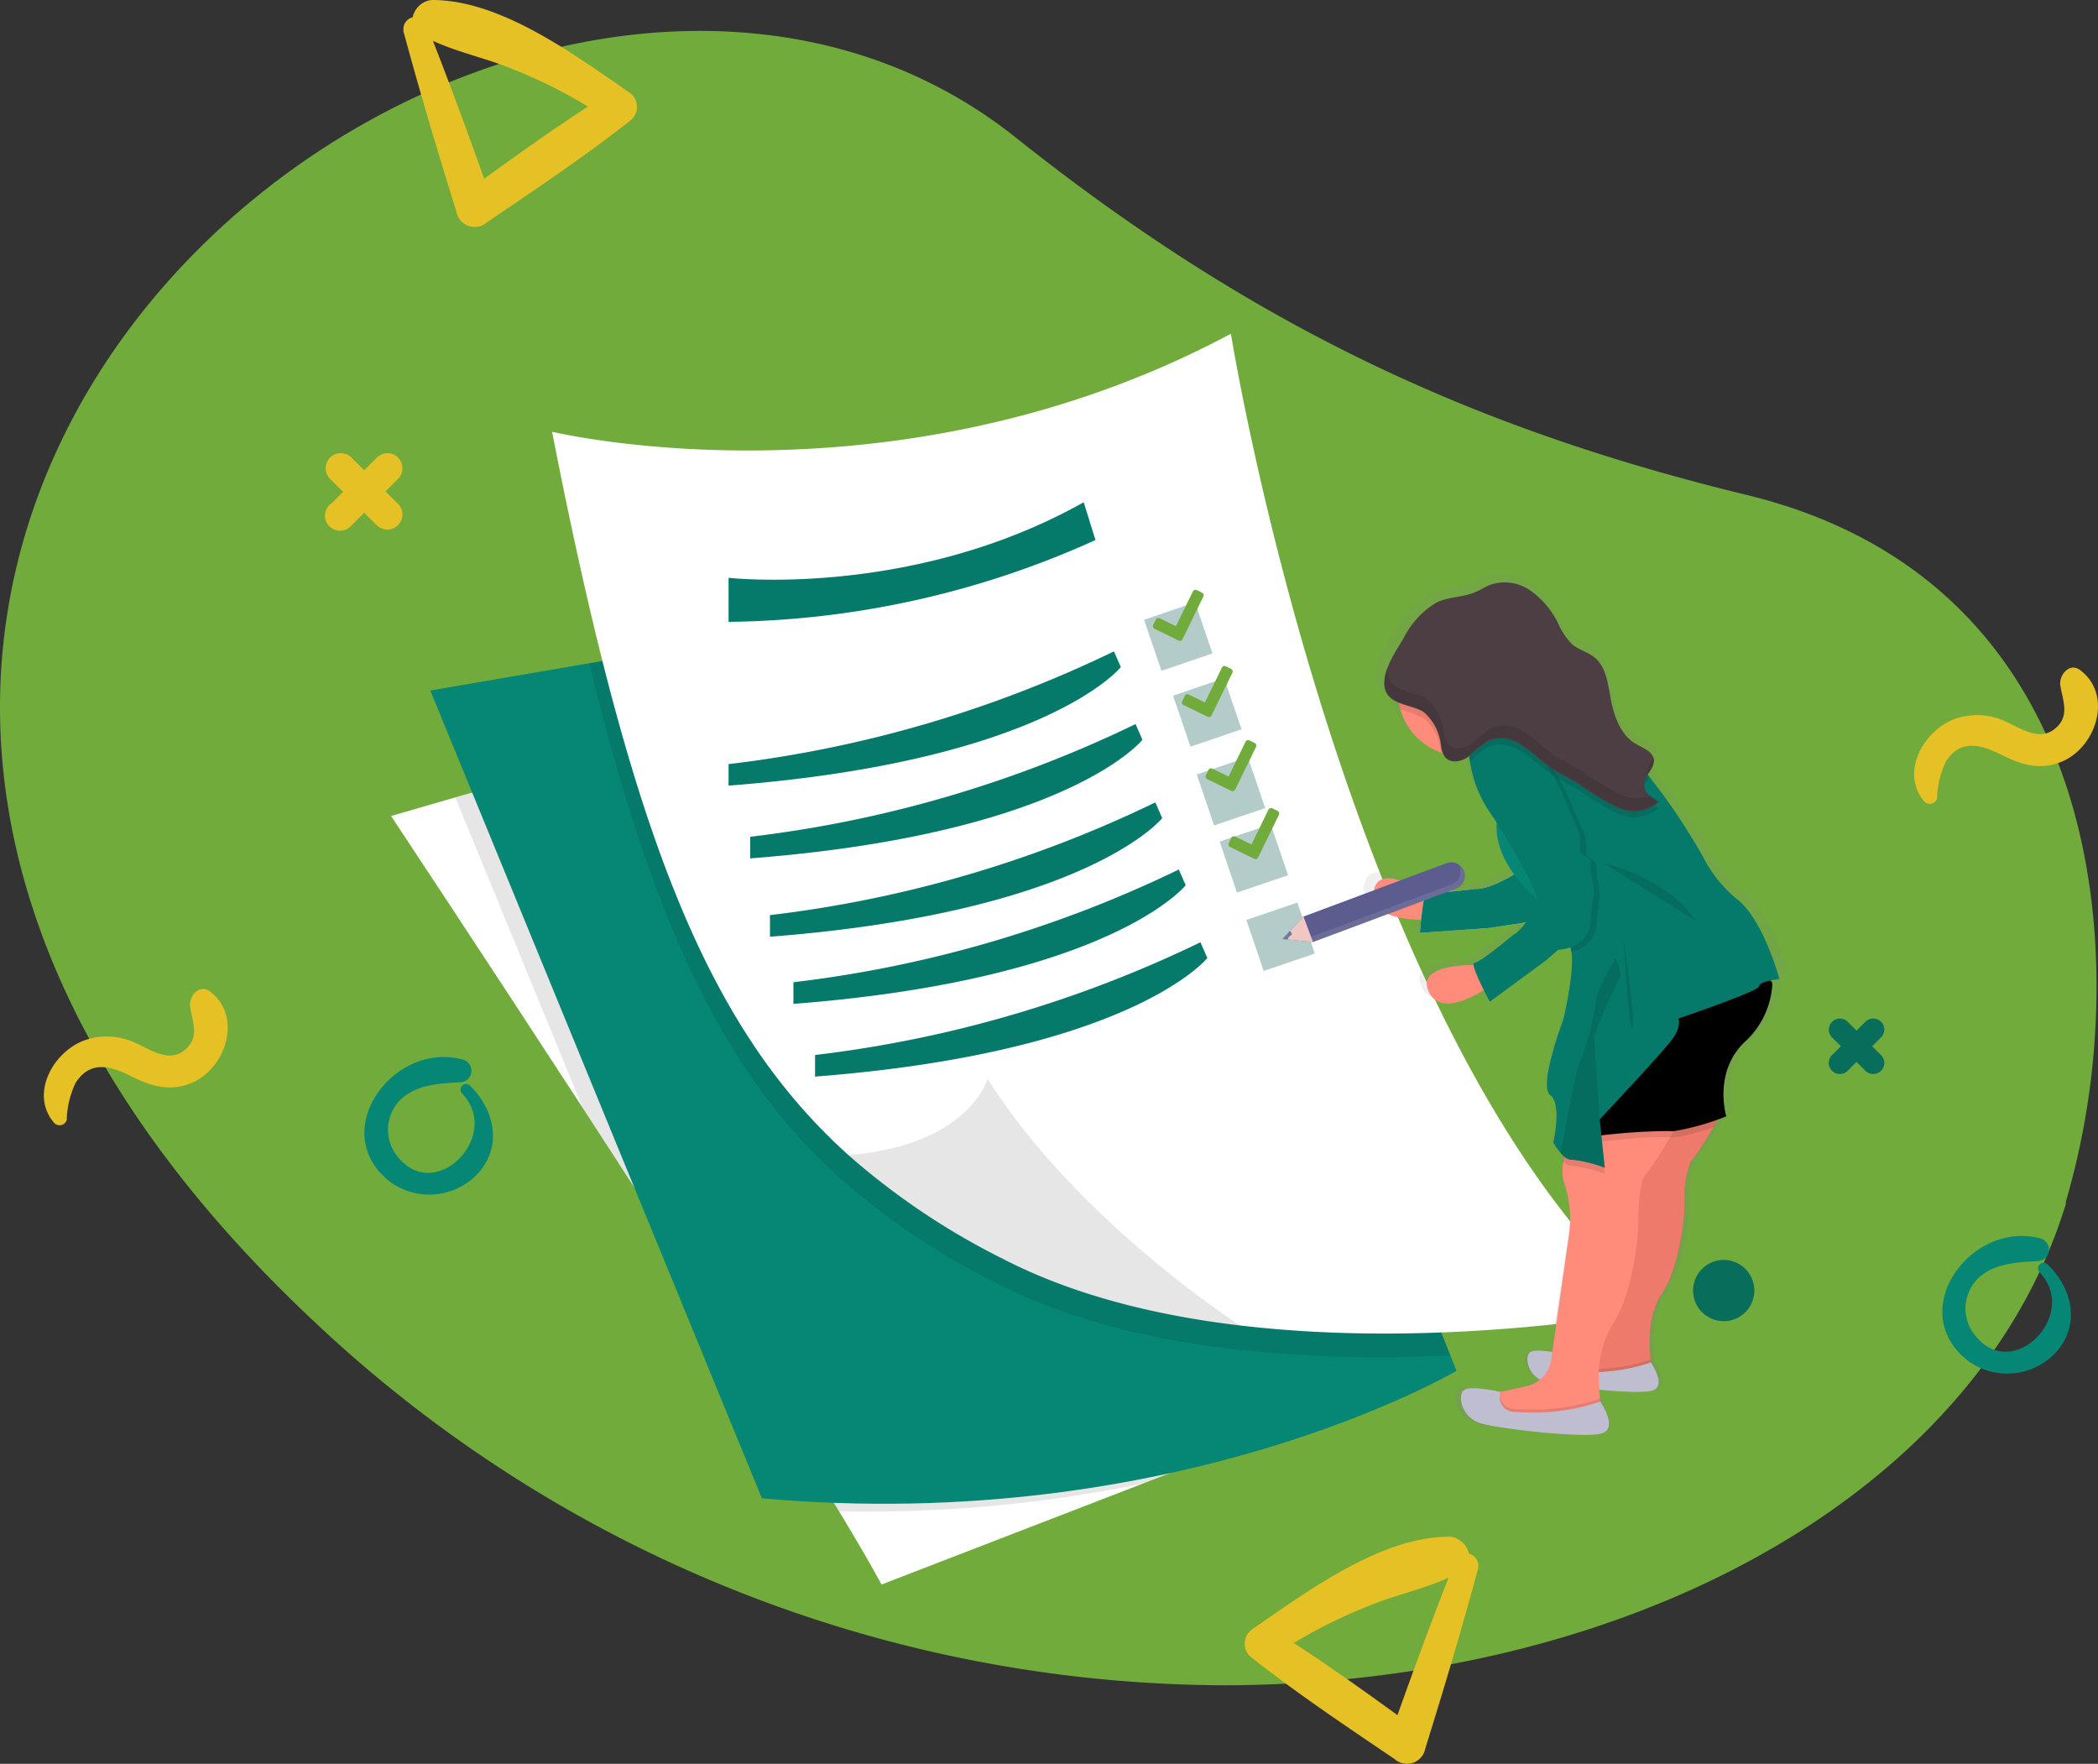 <svg xmlns="http://www.w3.org/2000/svg" width="200" height="168.142" viewBox="0 0 200 168.142">
    <rect x="0" y="0" width="200" height="168.142" fill="#333333" stroke="none"/>
    <defs>
        <style>
            .cls-1{fill:#71ab3c}.cls-2{fill:#e6c125}.cls-3{fill:#068675}.cls-4{fill:#096d5c}.cls-5,.cls-9{fill:#02554a}.cls-20,.cls-6{fill:#fff}.cls-16,.cls-20,.cls-7{opacity:.1}.cls-8{fill:#05796a}.cls-9{opacity:.3}.cls-10{fill:url(#linear-gradient)}.cls-11{fill:#a5636d}.cls-12{fill:#ed7a6a}.cls-13{fill:#bebed0}.cls-14{fill:#ff8b7b}.cls-15{fill:none}.cls-17{fill:#f7cddd}.cls-18{fill:#4c3e42}.cls-19{fill:#5c5c8e}.cls-21{fill:#efc8c4}.cls-22{fill:#727a9c}
        </style>
        <linearGradient id="linear-gradient" x1=".5" x2=".5" y1="1" gradientUnits="objectBoundingBox">
            <stop offset="0" stop-color="gray" stop-opacity=".251"/>
            <stop offset=".54" stop-color="gray" stop-opacity=".122"/>
            <stop offset="1" stop-color="gray" stop-opacity=".102"/>
        </linearGradient>
    </defs>
    <g id="Group_9701" data-name="Group 9701" transform="translate(-67 -95.603)">
        <g id="Group_9699" data-name="Group 9699" transform="translate(67 95.603)">
            <path id="Path_20492" d="M197.358 172.714V172.5a72.969 72.969 0 0 0 2.919-20.521c0-19.279-7.755-40.634-33.355-46.844C140.5 98.722 119.573 88.838 97.23 71.05 49.313 32.9-48.917 109.324 30.2 183.778a126.991 126.991 0 0 0 86.96 34.832c38.333-.081 71.688-18.046 80.198-45.896z" class="cls-1" data-name="Path 20492" transform="translate(-.42 -57.955)"/>
            <path id="Path_20493" d="M208.243 141.819a8.647 8.647 0 0 1 .843-3.549c1.384-2.174 3.345-1.624 5.244-.665s3.753 1.553 5.856.648c3.283-1.42 4.827-6.379 1.686-8.712-1.012-.754-2.014.5-1.881 1.446.2 1.331.887 2.8-.284 3.948-1.526 1.535-3.319.248-4.845-.444a6.363 6.363 0 0 0-5.093-.222c-2.919 1.189-5.04 5.146-2.724 7.825a.728.728 0 0 0 1.02 0 .683.683 0 0 0 .169-.3z" class="cls-2" data-name="Path 20493" transform="translate(-23.586 -65.671)"/>
            <path id="Path_20495" d="M49.606 173.865c2.272 2.174 3.132 5.572.967 8.189a6.345 6.345 0 0 1-8.527 1.02c-6.14-4.747.266-13.494 6.895-11.676a1.1 1.1 0 0 1-.248 2.165c-1.934.115-4.011.186-5.564 1.544a4.036 4.036 0 0 0-.337 5.607c3.62 4.436 9.894-2.1 6.1-6.068a.541.541 0 0 1 0-.763.532.532 0 0 1 .737 0z" class="cls-3" data-name="Path 20495" transform="translate(-4.83 -70.391)"/>
            <path id="Path_20496" d="M219.126 193.1c2.272 2.174 3.132 5.563.967 8.18a6.336 6.336 0 0 1-8.527 1.029c-6.14-4.747.266-13.494 6.895-11.684a1.1 1.1 0 0 1-.293 2.156c-1.934.106-4.011.186-5.564 1.544a4.036 4.036 0 0 0-.337 5.607c3.62 4.436 9.894-2.1 6.1-6.077a.536.536 0 1 1 .763-.754z" class="cls-3" data-name="Path 20496" transform="translate(-23.927 -72.56)"/>
            <path id="Path_20497" d="M156.421 225.628c-1.562 5.793-3.283 11.534-5.067 17.265a1.775 1.775 0 0 1-2.928 1c-4.659-3.158-9.326-6.273-13.736-9.759a1.668 1.668 0 0 1-.124-2.351 1.776 1.776 0 0 1 .3-.266c5.173-3.549 12.157-8.783 18.714-8.819 1.668 0 2.84 2.342 1.145 3.309-2.662 1.535-5.821 2.076-8.652 3.247a47.644 47.644 0 0 0-9.4 4.951c-.071-.949-.133-1.907-.2-2.857 4.934 3.034 9.583 6.441 14.277 9.839l-2.769.559c2-5.669 4.055-11.294 6.274-16.857a1.145 1.145 0 0 1 2.139.71z" class="cls-2" data-name="Path 20497" transform="translate(-15.484 -76.205)"/>
            <path id="Path_20498" d="M43.74 60.49c1.562 5.8 3.283 11.534 5.067 17.274a1.775 1.775 0 0 0 2.928 1c4.659-3.167 9.326-6.273 13.736-9.759a1.668 1.668 0 0 0 .124-2.351 1.714 1.714 0 0 0-.3-.257C60.12 62.85 53.137 57.615 46.58 57.58c-1.668 0-2.84 2.333-1.145 3.309 2.662 1.526 5.821 2.076 8.652 3.247a47.174 47.174 0 0 1 9.406 4.986c.071-.958.133-1.907.2-2.857C58.754 69.3 54.1 72.707 49.41 76.1l2.769.55c-2-5.66-4.055-11.285-6.274-16.857a1.145 1.145 0 0 0-2.139.7z" class="cls-2" data-name="Path 20498" transform="translate(-5.3 -57.58)"/>
            <path id="Path_20499" d="M35.854 111.16l1.207-1.2-1.207-1.2a1.44 1.44 0 1 1 2.014-2.058l1.207 1.2 1.2-1.2a1.429 1.429 0 0 1 2.032 0 1.455 1.455 0 0 1 0 2.014l-1.207 1.2 1.207 1.2a1.437 1.437 0 0 1-2.032 2.032l-1.2-1.2-1.2 1.2a1.437 1.437 0 1 1-2.076-1.978v-.053z" class="cls-2" data-name="Path 20499" transform="translate(-4.353 -63.073)"/>
            <path id="Path_20500" d="M186.156 165.551l.887-.887-.887-.887a1.056 1.056 0 0 1 1.491-1.49l.887.887.887-.887a1.056 1.056 0 0 1 1.491 1.491l-.887.887.887.887a1.056 1.056 0 0 1-1.491 1.491l-.887-.887-.887.887a1.056 1.056 0 0 1-1.491-1.491z" class="cls-4" data-name="Path 20500" transform="translate(-11.553 -64.925)"/>
            <path id="Path_20501" d="M143.065 202.71l.887-.887-.887-.887a1.056 1.056 0 1 1 1.491-1.49l.887.887.887-.887a1.056 1.056 0 0 1 1.491 1.49l-.887.887.887.887a1.056 1.056 0 0 1-1.491 1.49l-.887-.887-.887.887a1.056 1.056 0 0 1-1.491-1.49z" class="cls-2" data-name="Path 20501" transform="translate(-16.449 -73.542)"/>
            <path id="Path_20502" d="M182.31 195.879a2.919 2.919 0 1 1 2.919 2.919 2.919 2.919 0 0 1-2.919-2.919z" class="cls-4" data-name="Path 20502" transform="translate(-20.91 -72.851)"/>
            <path id="Path_20503" d="M51.62 146.022a2.032 2.032 0 1 1 2.032 2.032 2.041 2.041 0 0 1-2.032-2.032z" class="cls-4" data-name="Path 20503" transform="translate(-6.188 -67.327)"/>
            <path id="Path_20494" d="M7.313 176.349a8.647 8.647 0 0 1 .843-3.549c1.384-2.174 3.345-1.624 5.244-.665s3.753 1.553 5.856.648c3.283-1.42 4.827-6.379 1.695-8.712-1.02-.754-2.014.5-1.881 1.446.186 1.331.887 2.8-.293 3.948-1.526 1.535-3.319.248-4.836-.444a6.363 6.363 0 0 0-5.093-.222c-2.928 1.18-5.049 5.146-2.724 7.825a.719.719 0 0 0 1.012 0 .8.8 0 0 0 .177-.3z" class="cls-2" data-name="Path 20494" transform="translate(-.951 -69.566)"/>
        </g>
        <g id="Group_9700" data-name="Group 9700" transform="translate(104.283 127.416)">
            <path id="Path_18360" d="M279 495.972a4.015 4.015 0 0 1 3.6-.484s-.511 1.087-2.79 1.073z" class="cls-5" data-name="Path 18360" transform="translate(-268.448 -434.922)"/>
            <path id="Path_18436" d="M305.934 388.83l-17.1 6.609-24.989 9.651c-.943-1.749-2.333-4.142-4.055-6.982-5.917-9.8-15.711-25.044-24.427-38.439-9.824-15.093-18.277-27.839-18.277-27.839l6.12-1.773L273.2 315.57z" class="cls-6" data-name="Path 18436" transform="translate(-217.09 -285.855)"/>
            <path id="Path_18437" d="M335.724 388.83l-17.1 6.609a128.672 128.672 0 0 1-29.044 2.669c-5.918-9.8-15.711-25.044-24.427-38.439L253 330.057l49.992-14.487z" class="cls-7" data-name="Path 18437" transform="translate(-246.88 -285.855)"/>
            <path id="Path_18438" d="M336.83 349.208s-26.561 15.7-66.214 12.156L239 284.357l15.15-2.6 52.371-8.987 29.715 74.95z" class="cls-3" data-name="Path 18438" transform="translate(-235.266 -250.344)"/>
            <path id="Path_18439" d="M410.01 347.72a125.844 125.844 0 0 1-20.769-.589c-7.878-.923-15.793-2.834-22.593-6.332a68.6 68.6 0 0 1-14.77-9.913c-11.012-9.9-17.828-24.056-23.948-49.129l52.37-8.987z" class="cls-7" data-name="Path 18439" transform="translate(-309.039 -250.344)"/>
            <path id="Path_18440" d="M412.2 234.151s-19.586 3.835-39.5 1.473c-7.877-.928-15.8-2.834-22.593-6.332a68.6 68.6 0 0 1-14.77-9.913c-13.635-12.261-20.829-31.032-28.25-68.955 0 0 32.553 7.849 64.716-9.344-.003 0 10.841 67.654 40.397 93.071z" class="cls-6" data-name="Path 18440" transform="translate(-291.743 -141.08)"/>
            <path id="Path_18441" d="M510.193 581.627c-7.878-.928-15.8-2.834-22.593-6.332a68.61 68.61 0 0 1-14.77-9.913c11.6-.942 13.273-7.282 13.273-7.282 8.604 13.644 24.09 23.527 24.09 23.527z" class="cls-7" data-name="Path 18441" transform="translate(-429.243 -487.082)"/>
            <path id="Path_18442" d="M405.85 242.655s17.487 1.994 33.854-7.2l1.122 3.6a87.011 87.011 0 0 1-34.975 7.8z" class="cls-8" data-name="Path 18442" transform="translate(-373.679 -219.387)"/>
            <path id="Path_18443" d="M405.85 329.638a115.224 115.224 0 0 0 36.737-10.748l.654 1.5s-7.122 8.956-37.392 11.3z" class="cls-8" data-name="Path 18443" transform="translate(-373.679 -288.609)"/>
            <path id="Path_18444" d="M417.94 370.326a115.245 115.245 0 0 0 36.737-10.746l.655 1.5s-7.121 8.964-37.392 11.306z" class="cls-8" data-name="Path 18444" transform="translate(-383.708 -322.37)"/>
            <path id="Path_18445" d="M429 414.176a115.25 115.25 0 0 0 36.737-10.746l.655 1.5s-7.131 8.959-37.392 11.306z" class="cls-8" data-name="Path 18445" transform="translate(-392.883 -358.752)"/>
            <path id="Path_18446" d="M442.13 451.756a115.245 115.245 0 0 0 36.737-10.746l.654 1.5s-7.121 8.961-37.392 11.308z" class="cls-8" data-name="Path 18446" transform="translate(-403.775 -389.933)"/>
            <path id="Path_18447" d="M454.23 492.476a115.247 115.247 0 0 0 36.737-10.746l.654 1.5s-7.122 8.961-37.392 11.306z" class="cls-8" data-name="Path 18447" transform="translate(-413.813 -423.718)"/>
            <path id="Rectangle_5784" d="M0 0h5.139v5.136H0z" class="cls-9" data-name="Rectangle 5784" transform="rotate(-18.8 118.256 -203.161)"/>
            <path id="Rectangle_5785" d="M0 0h5.139v5.136H0z" class="cls-9" data-name="Rectangle 5785" transform="rotate(-18.8 141.479 -207.903)"/>
            <path id="Rectangle_5786" d="M0 0h5.139v5.136H0z" class="cls-9" data-name="Rectangle 5786" transform="rotate(-18.8 185.72 -214.344)"/>
            <path id="Rectangle_5787" d="M0 0h5.139v5.136H0z" class="cls-9" data-name="Rectangle 5787" transform="rotate(-18.8 209.546 -218.3)"/>
            <path id="Rectangle_5788" d="M0 0h5.139v5.136H0z" class="cls-9" data-name="Rectangle 5788" transform="rotate(-18.8 165.295 -210.96)"/>
            <path id="Path_18448" d="M801 313.47l-.183-.17c.47-.1.914-.138.914-.138s-1.614-5.834-4.336-7.781a12.771 12.771 0 0 1-3.26-3.939 59.577 59.577 0 0 0-4.856-7.113l-.491-.618-.211-.269a2.347 2.347 0 0 0 .615-1.388.021.021 0 0 1 0-.01.654.654 0 0 0 0-.082.947.947 0 0 0-.034-.189l-.019.029c-.23-.668-1.115-.962-1.771-1.33-1.534-.863-2.19-2.75-2.518-4.5-.256-1.362-.467-2.895-1.534-3.772-.682-.564-1.609-.749-2.3-1.31a6.708 6.708 0 0 1-1.423-2.078 8.323 8.323 0 0 0-2.769-3.122 4.622 4.622 0 0 0-4-.528c-.5.191-.953.487-1.447.693-1.227.511-2.633.443-3.848.983a8.563 8.563 0 0 0-3.359 3.525 16.768 16.768 0 0 0-1.594 2.836v-.111a4.051 4.051 0 0 0-.317 1.475 2.2 2.2 0 0 0 .07.64 2.065 2.065 0 0 0 1.384 1.32 5.791 5.791 0 0 0 .15.642 6.3 6.3 0 0 0 4.073 4.157c.056.02.114.034.171.051a1.354 1.354 0 0 0 .2.375c.544.681 1.635.487 2.344-.009.029-.019.056-.043.083-.063a2.529 2.529 0 0 0 .031.288c.015.082.027.17.044.244a11.767 11.767 0 0 0 2.275 5.3s.152.228.4.606a7.592 7.592 0 0 0 1.74 4.966c-.864.5-2.727 1.476-3.879 1.395 0 0-4.234.547-4.724.272-.068-.037-.133.014-.195.129-1.165-.71-4.893-2.757-5.212-.129-.288 2.384 3.109 2.689 4.726 2.7-.073.7-.114 1.257-.114 1.257l6.956-.475 3.622-.533a4.355 4.355 0 0 1-1.294 1.231s-3.274 2.648-3.84 2.672c-.08 0-.106.08-.094.208-1.377 0-5.66.2-4.472 2.583 1.079 2.161 4.116.666 5.49-.16.324.628.6 1.121.6 1.121l5.612-3.994 1.215-1.022a4.332 4.332 0 0 0 1.209-.233.136.136 0 0 0 .017.044 2.3 2.3 0 0 1 .1.385c.341 1.957-.8 6.521-.8 6.521s-2.519 6.418-1.309 7.294.315 4.569.315 4.569a6.816 6.816 0 0 0 .726 1 3.034 3.034 0 0 0 .425.4 3.9 3.9 0 0 0-.14.468 3.814 3.814 0 0 0 .2 2.357 10.721 10.721 0 0 1 .326 4.939l-1.639 11.021a4.642 4.642 0 0 0-2.173 0c-.578.325-.389 1.965.953 2.67a3.455 3.455 0 0 1-1.38.635 78.988 78.988 0 0 1-2.584.552c-.036 0-2.863-.623-3.589-.211s-.377 2.7 1.689 3.258c2.021.547 9.56 1.349 11.731 1.022l.138-.024c1.846-.364.225-2.788.021-3.082-.013-.1-.026-.2-.039-.315a15.326 15.326 0 0 1-.073-.851 27.592 27.592 0 0 0 5.023.141.549.549 0 0 0 .123-.022c1.635-.324.2-2.466.019-2.725l-.025-.209v-.019c0-.049-.012-.1-.017-.153a.659.659 0 0 0-.014-.133c-.014-.046 0-.082-.012-.124l-.02-.26v-.111c0-.068-.009-.136-.012-.206v-.114c0-.1 0-.208-.01-.313v-.833c0-.114.01-.232.017-.349l.01-.126c0-.087.013-.17.022-.259a.411.411 0 0 1 .014-.128c.014-.119.029-.238.046-.359a.8.8 0 0 1 .017-.107c.015-.09.03-.182.048-.274a.664.664 0 0 1 .027-.136q.031-.148.067-.3a.348.348 0 0 1 .019-.082 10.268 10.268 0 0 1 .139-.477c.029-.089.06-.17.092-.262l.041-.109c.046-.116.1-.23.147-.341.013-.029.029-.058.044-.087.042-.089.088-.17.136-.262l.058-.1c.065-.109.131-.218.2-.322 1.875-2.67 2.369-7.82 2.323-8.941s.223-3.445.559-3.789a29.562 29.562 0 0 0 2.316-3.423c.141-.252.264-.489.361-.7.556-.192.924-.341.924-.341a7.885 7.885 0 0 1-.28-2.2 6.65 6.65 0 0 1 2.059-4.908 8.022 8.022 0 0 0 2.8-5.429v-.162c-.006-.151-.006-.23-.006-.23z" class="cls-10" data-name="Path 18448" transform="translate(-668.464 -252.121)"/>
            <path id="Path_18449" d="M883.118 572.346a29.294 29.294 0 0 1-2.216 3.384 10.079 10.079 0 0 0-.534 3.747c.044 1.105-.424 6.2-2.216 8.84s-.871 7.2-.871 7.2l-2.858 1h-3.434l-2.366-.707-.624-1.72s.832-.128 2.9-.618a2.679 2.679 0 0 0 2.139-2.43l1.45-10.121a9.679 9.679 0 0 0-.278-4.322 3.516 3.516 0 0 1 .232-3.082l.046-.071a28.879 28.879 0 0 1 4.518-2.871c2.02-.974 4.068-1.437 4.65.291a3 3 0 0 1-.538 1.48z" class="cls-11" data-name="Path 18449" transform="translate(-757.062 -496.714)"/>
            <path id="Path_18450" d="M883.118 572.346a29.294 29.294 0 0 1-2.216 3.384 10.079 10.079 0 0 0-.534 3.747c.044 1.105-.424 6.2-2.216 8.84-1.261 1.861-1.178 4.675-1.023 6.175.067.628.148 1.022.148 1.022l-2.858 1h-3.431l-2.366-.7-.624-1.72s.208-.032.682-.124 1.193-.249 2.226-.494a2.679 2.679 0 0 0 2.129-2.43l1.45-10.121a9.679 9.679 0 0 0-.278-4.322 3.516 3.516 0 0 1 .232-3.082l.046-.071a28.879 28.879 0 0 1 4.518-2.871c2.02-.974 4.068-1.437 4.65.291a3 3 0 0 1-.535 1.476z" class="cls-12" data-name="Path 18450" transform="translate(-757.062 -496.714)"/>
            <path id="Path_18451" d="M877.282 713.721l-2.858 1h-3.434l-2.366-.709-.624-1.72s.208-.032.682-.124a1.286 1.286 0 0 0 .99 1.39l1.343.046c.189 0 .38.01.568.01a17.133 17.133 0 0 0 5.553-.921c.064.63.146 1.028.146 1.028z" class="cls-7" data-name="Path 18451" transform="translate(-757.062 -614.915)"/>
            <path id="Path_18452" d="M858.295 712.345l-1.345-.046a1.311 1.311 0 0 1-.948-1.687s-2.42-.549-3.039-.186-.32 2.364 1.428 2.854c1.7.479 8.089 1.182 9.924.894l.118-.02c1.663-.341 0-2.725 0-2.725a17.207 17.207 0 0 1-6.138.916z" class="cls-13" data-name="Path 18452" transform="translate(-744.344 -613.365)"/>
            <path id="Path_18453" d="M850.111 575.228c-.09.18-.187.368-.3.564a31.723 31.723 0 0 1-2.434 3.712c-.361.385-.649 2.98-.6 4.234s-.479 7-2.5 9.976a9.541 9.541 0 0 0-1.251 5.3q.008.854.1 1.7c.075.693.17 1.126.17 1.126l-3.225 1.129h-3.881l-2.671-.794-.7-1.948s.233-.037.758-.141 1.343-.278 2.512-.553a3.029 3.029 0 0 0 2.408-2.742l1.634-11.422a10.952 10.952 0 0 0-.312-4.879 3.915 3.915 0 0 1-.191-2.331 3.722 3.722 0 0 1 .511-1.229s.624-.491 1.565-1.139c.416-.286.9-.6 1.416-.923 2.277-1.408 5.271-2.846 6.706-1.8a1.854 1.854 0 0 1 .661.952 2.415 2.415 0 0 1-.376 1.208z" class="cls-14" data-name="Path 18453" transform="translate(-727.878 -499.204)"/>
            <path id="Path_18454" d="M843.287 735.234l-3.225 1.129h-3.872l-2.671-.793-.7-1.948s.233-.037.758-.141a1.421 1.421 0 0 0 .453 1.258 1.52 1.52 0 0 0 .961.361l1.222.039c.213 0 .428.012.641.012a19.4 19.4 0 0 0 6.269-1.042c.077.691.164 1.125.164 1.125z" class="cls-7" data-name="Path 18454" transform="translate(-727.878 -632.596)"/>
            <path id="Path_18455" d="M821.807 733.685l-1.22-.041a1.535 1.535 0 0 1-.963-.361 1.5 1.5 0 0 1-.4-1.555s-2.727-.618-3.431-.209-.359 2.669 1.612 3.222c1.931.54 9.13 1.333 11.2 1.01l.131-.024c1.875-.385 0-3.079 0-3.079a19.358 19.358 0 0 1-6.929 1.037z" class="cls-13" data-name="Path 18455" transform="translate(-713.471 -630.853)"/>
            <path id="Path_18456" d="M897.179 572.363a16.341 16.341 0 0 1-3.823.969 1.688 1.688 0 0 1-.292-.014 33.646 33.646 0 0 0-4.556.221c-.748.067-1.468.136-2.062.2-.886.092-1.5.158-1.5.158v-.577c.416-.286.9-.6 1.416-.923 2.277-1.408 5.272-2.846 6.706-1.8 2.02-.974 4.068-1.437 4.65.291a3.116 3.116 0 0 1-.539 1.475z" class="cls-7" data-name="Path 18456" transform="translate(-771.123 -496.73)"/>
            <path id="Path_18457" d="M902.715 497.361a8.063 8.063 0 0 1-2.678 5.369c-2.959 2.887-1.7 7.031-1.7 7.031a23.367 23.367 0 0 1-5.05 1.422 1.7 1.7 0 0 1-.291-.014 54.675 54.675 0 0 0-6.625.419c-.886.092-1.5.158-1.5.158v-12.26l16.35-3.966 1.481 1.473a2.761 2.761 0 0 1 .013.368z" data-name="Path 18457" transform="translate(-771.057 -435.16)"/>
            <g id="Group_6756" class="cls-16" data-name="Group 6756" transform="translate(113.82 60.365)">
                <path id="Path_18459" d="M885.179 587.753l-.269.029v.129s.61-.066 1.5-.158c1.5-.152 3.782-.364 5.294-.427a59.68 59.68 0 0 0-6.525.427z" data-name="Path 18459" transform="translate(-884.91 -571.682)"/>
                <path id="Path_18460" d="M939.881 497.025l-1.481-1.475-.987.247 1.241 1.235a2.725 2.725 0 0 1 0 .37 8.067 8.067 0 0 1-2.677 5.369c-2.959 2.885-1.7 7.032-1.7 7.032a28.057 28.057 0 0 1-4.592 1.381 4.187 4.187 0 0 1 .477.026 1.707 1.707 0 0 0 .291.015 23.365 23.365 0 0 0 5.05-1.422s-1.261-4.147 1.7-7.032a8.068 8.068 0 0 0 2.677-5.369 2.766 2.766 0 0 0 .001-.377z" data-name="Path 18460" transform="translate(-922.049 -495.55)"/>
            </g>
            <path id="Path_18461" d="M771.964 447.533s-4.943-3.426-5.306-.341 5.306 2.645 5.306 2.645z" class="cls-14" data-name="Path 18461" transform="translate(-672.979 -393.993)"/>
            <path id="Path_18462" d="M802 442.13s-2.674 1.768-4.153 1.659c0 0-4.043.542-4.513.271s-.757 3.917-.757 3.917l6.647-.468 4.261-.651s2.13-1.3 2.13-2.416S802 442.13 802 442.13z" class="cls-17" data-name="Path 18462" transform="translate(-694.496 -390.862)"/>
            <path id="Path_18463" d="M802 442.13s-2.674 1.768-4.153 1.659c0 0-4.043.542-4.513.271s-.757 3.917-.757 3.917l6.647-.468 4.261-.651s2.13-1.3 2.13-2.416S802 442.13 802 442.13z" class="cls-8" data-name="Path 18463" transform="translate(-694.496 -390.862)"/>
            <path id="Path_18464" d="M801.2 494.462s-6.011-.249-4.665 2.554 5.9-.6 5.9-.6z" class="cls-14" data-name="Path 18464" transform="translate(-697.613 -434.278)"/>
            <path id="Path_18465" d="M839.643 413.51s-4.873-3.643-4.186-8.079 4.186 3.4 4.186 3.4z" class="cls-3" data-name="Path 18465" transform="translate(-730.011 -359.284)"/>
            <path id="Path_18466" d="M792.474 311.428a6.159 6.159 0 0 1-1.733 4.276 5.812 5.812 0 0 1-.89.758 6.085 6.085 0 0 1-2.9 1.088c-.211.02-.424.032-.641.032a6.012 6.012 0 0 1-2.03-.341 6.155 6.155 0 1 1 8.189-5.807z" class="cls-14" data-name="Path 18466" transform="translate(-684.189 -277.314)"/>
            <path id="Path_18467" d="M892.685 497.361c-.552.1-1.234.286-1.234.572 0 .482-7.7 3.079-7.7 3.079s.288.671-.481 1.826-7.027 7.789-7.027 7.789l.02.2.08.765.382 3.655a12.694 12.694 0 0 0-3.177-.77 1.056 1.056 0 0 1-.769-.357 3.724 3.724 0 0 1 .511-1.23s.624-.49 1.565-1.139v-12.265l16.35-3.966 1.481 1.473a2.691 2.691 0 0 1-.001.368z" class="cls-7" data-name="Path 18467" transform="translate(-761.027 -435.16)"/>
            <path id="Path_18468" d="M857.3 380.081s-1.926.191-1.926.673-7.7 3.079-7.7 3.079.288.671-.48 1.826-7.027 7.791-7.027 7.791l.482 4.615a12.691 12.691 0 0 0-3.177-.77c-.341.043-.724-.274-1.04-.644a6.7 6.7 0 0 1-.694-.989s.867-3.656-.288-4.521 1.251-7.212 1.251-7.212 1.087-4.513.767-6.449a2.29 2.29 0 0 0-.092-.381.136.136 0 0 0-.013-.043c-.682-1.849-8.072-17.37-8.072-17.37a11.092 11.092 0 0 1 .092-1.316c.015-.121.036-.247.058-.375a6.4 6.4 0 0 1 .15-.681 4.252 4.252 0 0 1 .14-.424c.228-.586.578-1.037 1.1-1.047a3.231 3.231 0 0 1 1.933-.812 8.414 8.414 0 0 1 4.326.812c4.522 1.921 5.582 2.02 5.582 2.02l2.272 2.98.467.611a58.929 58.929 0 0 1 4.638 7.033 12.517 12.517 0 0 0 3.114 3.9c2.596 1.924 4.137 7.694 4.137 7.694z" class="cls-8" data-name="Path 18468" transform="translate(-724.95 -318.558)"/>
            <path id="Path_18469" d="M894.65 437.05s6.425 1.587 8.916 5.589z" class="cls-7" data-name="Path 18469" transform="translate(-779.17 -386.647)"/>
            <path id="Path_18470" d="M906.3 478.34s1.215 8.152.878 8.765-.878-8.765-.878-8.765z" class="cls-7" data-name="Path 18470" transform="translate(-788.834 -420.905)"/>
            <path id="Path_18471" d="M876.739 492.871c-.467.611-2.364 5.337-2.364 5.337l.547 7.936.482 4.615a12.671 12.671 0 0 0-3.175-.77c-.341.043-.726-.274-1.039-.644.5-2.7 1.568-8.358 1.761-8.467a26.43 26.43 0 0 0 1.622-5.96c.068-1.272 1.875-4.108 1.875-4.108s.762 1.449.291 2.061z" class="cls-7" data-name="Path 18471" transform="translate(-759.709 -431.252)"/>
            <path id="Path_18472" d="M840.165 382.959c-.119.359-.3 2.452-.3 2.452a2.832 2.832 0 0 1-2.395 2.64 2.288 2.288 0 0 0-.092-.381c-.578-1.633-8.085-17.406-8.085-17.406a10.344 10.344 0 0 1 .3-2.374 9.591 9.591 0 0 1 4.222.259c.748-.1 3.189 4.75 3.189 4.75s1.626 3.713 1.8 4.218a8.941 8.941 0 0 1 .071 1.625c.072.29.832.538.939.937s.038 1.192.109 1.333a5.9 5.9 0 0 1 .242 1.947z" class="cls-7" data-name="Path 18472" transform="translate(-724.95 -329.13)"/>
            <path id="Path_18473" d="M831.912 381.246c-.12.361-.3 2.452-.3 2.452a2.724 2.724 0 0 1-1.922 2.505 4.034 4.034 0 0 1-1.156.23l-1.161 1.008-5.36 3.942s-2-3.69-1.455-3.711 3.668-2.643 3.668-2.643c.956-.511 1.914-2.214 2.359-3.089a2.736 2.736 0 0 1-.058-.317c-.193-1.633-4.235-7.886-4.235-7.886a11.808 11.808 0 0 1-2.171-5.242c-.017-.078-.029-.158-.044-.24a2.415 2.415 0 0 1-.031-.32c-.073-1.31.881-1.786 2.013-1.9a8.079 8.079 0 0 1 1.772.054 12.847 12.847 0 0 1 1.734.341c.484-.065 1.677 1.946 2.459 3.372.421.773.724 1.376.724 1.376s1.626 3.714 1.805 4.218a8.932 8.932 0 0 1 .071 1.625c.072.288.832.54.939.938s.038 1.192.109 1.333a5.923 5.923 0 0 1 .24 1.954z" class="cls-8" data-name="Path 18473" transform="translate(-717.273 -327.706)"/>
            <path id="Path_18474" d="M805 322.546a3.675 3.675 0 0 1-4 .511 26.845 26.845 0 0 1-3.678-2.244c-.8-.487-1.643-.886-2.429-1.388a13.48 13.48 0 0 1-.341-.228c-.907-.64-1.693-1.463-2.631-2.044a4.094 4.094 0 0 0-2.114-.681 2.406 2.406 0 0 0-1.007.211 1.362 1.362 0 0 0-.17.083 4.339 4.339 0 0 0-.852.639c-.266.238-.52.492-.8.715-.017-.078-.029-.158-.044-.24a2.428 2.428 0 0 1-.031-.32 6.458 6.458 0 0 1-.641.032 6.013 6.013 0 0 1-2.03-.341.138.138 0 0 0-.015-.077A4.847 4.847 0 0 0 782.6 314a11.309 11.309 0 0 0-2.253-.851 6.158 6.158 0 1 1 11.607.666 8.415 8.415 0 0 1 4.326.812c4.522 1.921 5.582 2.02 5.582 2.02l2.272 2.98a2.548 2.548 0 0 0-.549 1.182c-.048.798.734 1.359 1.415 1.737z" class="cls-7" data-name="Path 18474" transform="translate(-684.146 -277.327)"/>
            <path id="Path_18475" d="M776.366 292.608a4.853 4.853 0 0 1 1.624 3.174 2.478 2.478 0 0 0 .371 1.076c.511.671 1.561.482 2.238 0a13.13 13.13 0 0 1 1.965-1.553 3.388 3.388 0 0 1 3.121.465c.939.588 1.725 1.41 2.632 2.044.878.618 1.856 1.059 2.77 1.616a26.35 26.35 0 0 0 3.678 2.245 3.687 3.687 0 0 0 4-.511c-.682-.378-1.464-.937-1.411-1.747s1-1.415.934-2.246-1.041-1.156-1.744-1.565c-1.466-.851-2.091-2.725-2.4-4.453-.244-1.352-.445-2.863-1.456-3.731-.653-.559-1.534-.741-2.192-1.294a6.731 6.731 0 0 1-1.364-2.056 8.177 8.177 0 0 0-2.644-3.087 4.242 4.242 0 0 0-3.819-.521c-.477.189-.912.482-1.382.681-1.173.511-2.514.438-3.674.971a8.352 8.352 0 0 0-3.213 3.484c-.719 1.18-2.146 3.261-1.742 4.794.4 1.558 2.648 1.475 3.708 2.214z" class="cls-18" data-name="Path 18475" transform="translate(-677.909 -256.519)"/>
            <g id="Group_6757" class="cls-16" data-name="Group 6757" transform="translate(94.672 31.781)">
                <path id="Path_18476" d="M920.224 378.327a1.065 1.065 0 0 0-.032-.187 2.883 2.883 0 0 0-.612 1.279 1.162 1.162 0 0 0 .027.329 2.476 2.476 0 0 0 .617-1.421z" data-name="Path 18476" transform="translate(-894.521 -369.55)"/>
                <path id="Path_18477" d="M795.032 339.832a26.337 26.337 0 0 1-3.676-2.245c-.915-.557-1.894-1-2.771-1.616-.907-.64-1.693-1.463-2.632-2.043a3.413 3.413 0 0 0-3.121-.467 12.7 12.7 0 0 0-1.965 1.555c-.678.49-1.718.681-2.238 0a2.474 2.474 0 0 1-.371-1.076 4.852 4.852 0 0 0-1.623-3.174c-1.062-.741-3.31-.657-3.717-2.214a2.414 2.414 0 0 1-.053-.851 3.4 3.4 0 0 0-.237 2c.409 1.563 2.657 1.48 3.717 2.214a4.858 4.858 0 0 1 1.624 3.176 2.5 2.5 0 0 0 .37 1.076c.511.671 1.561.482 2.239-.009a12.612 12.612 0 0 1 1.965-1.553 3.394 3.394 0 0 1 3.121.467c.939.587 1.725 1.41 2.632 2.043.878.62 1.856 1.059 2.77 1.616a26.215 26.215 0 0 0 3.678 2.246 3.69 3.69 0 0 0 4-.511 4.888 4.888 0 0 1-.745-.492 4.251 4.251 0 0 1-2.967-.142z" data-name="Path 18477" transform="translate(-772.561 -327.7)"/>
            </g>
            <path id="Path_18478" d="M717.615 442.147l13.635-5.089a1.3 1.3 0 0 1 1.669.76 1.3 1.3 0 0 1-.762 1.667l-13.635 5.09-2.921-.293z" class="cls-19" data-name="Path 18478" transform="translate(-630.636 -386.586)"/>
            <path id="Path_18479" d="M732.487 438.383a1.3 1.3 0 0 1-.762 1.669l-13.635 5.088-2.2-.22-.315.341 2.921.293 13.635-5.09a1.3 1.3 0 0 0 .762-1.667 1.291 1.291 0 0 0-.53-.647 1.411 1.411 0 0 1 .124.233z" class="cls-20" data-name="Path 18479" transform="translate(-630.62 -387.56)"/>
            <path id="Path_18480" d="M695.315 415.58l.908 2.428-2.4-.24-.525-.053.717-.76z" class="cls-21" data-name="Path 18480" transform="translate(-608.336 -360.019)"/>
            <path id="Path_18481" d="M716.332 475.42a.52.52 0 0 1 .14.153.22.22 0 0 1 0 .237.536.536 0 0 1-.133.094.433.433 0 0 0-.194.329l-.525-.053z" class="cls-22" data-name="Path 18481" transform="translate(-630.653 -418.483)"/>
            <path id="Path_18482" d="M645.64 289.266l-2.3-1.121a.277.277 0 0 1-.128-.371l.244-.5a.276.276 0 0 1 .372-.128l1.549.754 1.617-3.314a.28.28 0 0 1 .372-.129l.5.245a.275.275 0 0 1 .128.371l-1.984 4.065a.278.278 0 0 1-.37.128z" class="cls-1" data-name="Path 18482" transform="translate(-570.563 -260.018)"/>
            <path id="Path_18483" d="M675.11 373.42l-2.3-1.121a.277.277 0 0 1-.128-.371l.244-.5a.279.279 0 0 1 .373-.128l1.547.754 1.616-3.317a.28.28 0 0 1 .372-.129l.5.245a.278.278 0 0 1 .129.371l-1.984 4.065a.281.281 0 0 1-.373.128z" class="cls-1" data-name="Path 18483" transform="translate(-595.01 -329.837)"/>
            <path id="Path_18484" d="M661.876 331.925l-2.3-1.121a.279.279 0 0 1-.129-.371l.245-.5a.276.276 0 0 1 .372-.128l1.549.754 1.617-3.319a.278.278 0 0 1 .372-.128l.5.244a.281.281 0 0 1 .128.373l-1.986 4.068a.278.278 0 0 1-.371.128z" class="cls-1" data-name="Path 18484" transform="translate(-584.031 -295.408)"/>
            <path id="Path_18485" d="M687.91 411.436l-2.3-1.121a.277.277 0 0 1-.128-.371l.244-.5a.278.278 0 0 1 .372-.128l1.549.754 1.617-3.314a.281.281 0 0 1 .373-.129l.5.245a.276.276 0 0 1 .128.371l-1.982 4.065a.281.281 0 0 1-.373.128z" class="cls-1" data-name="Path 18485" transform="translate(-605.629 -361.382)"/>
        </g>
    </g>
</svg>
